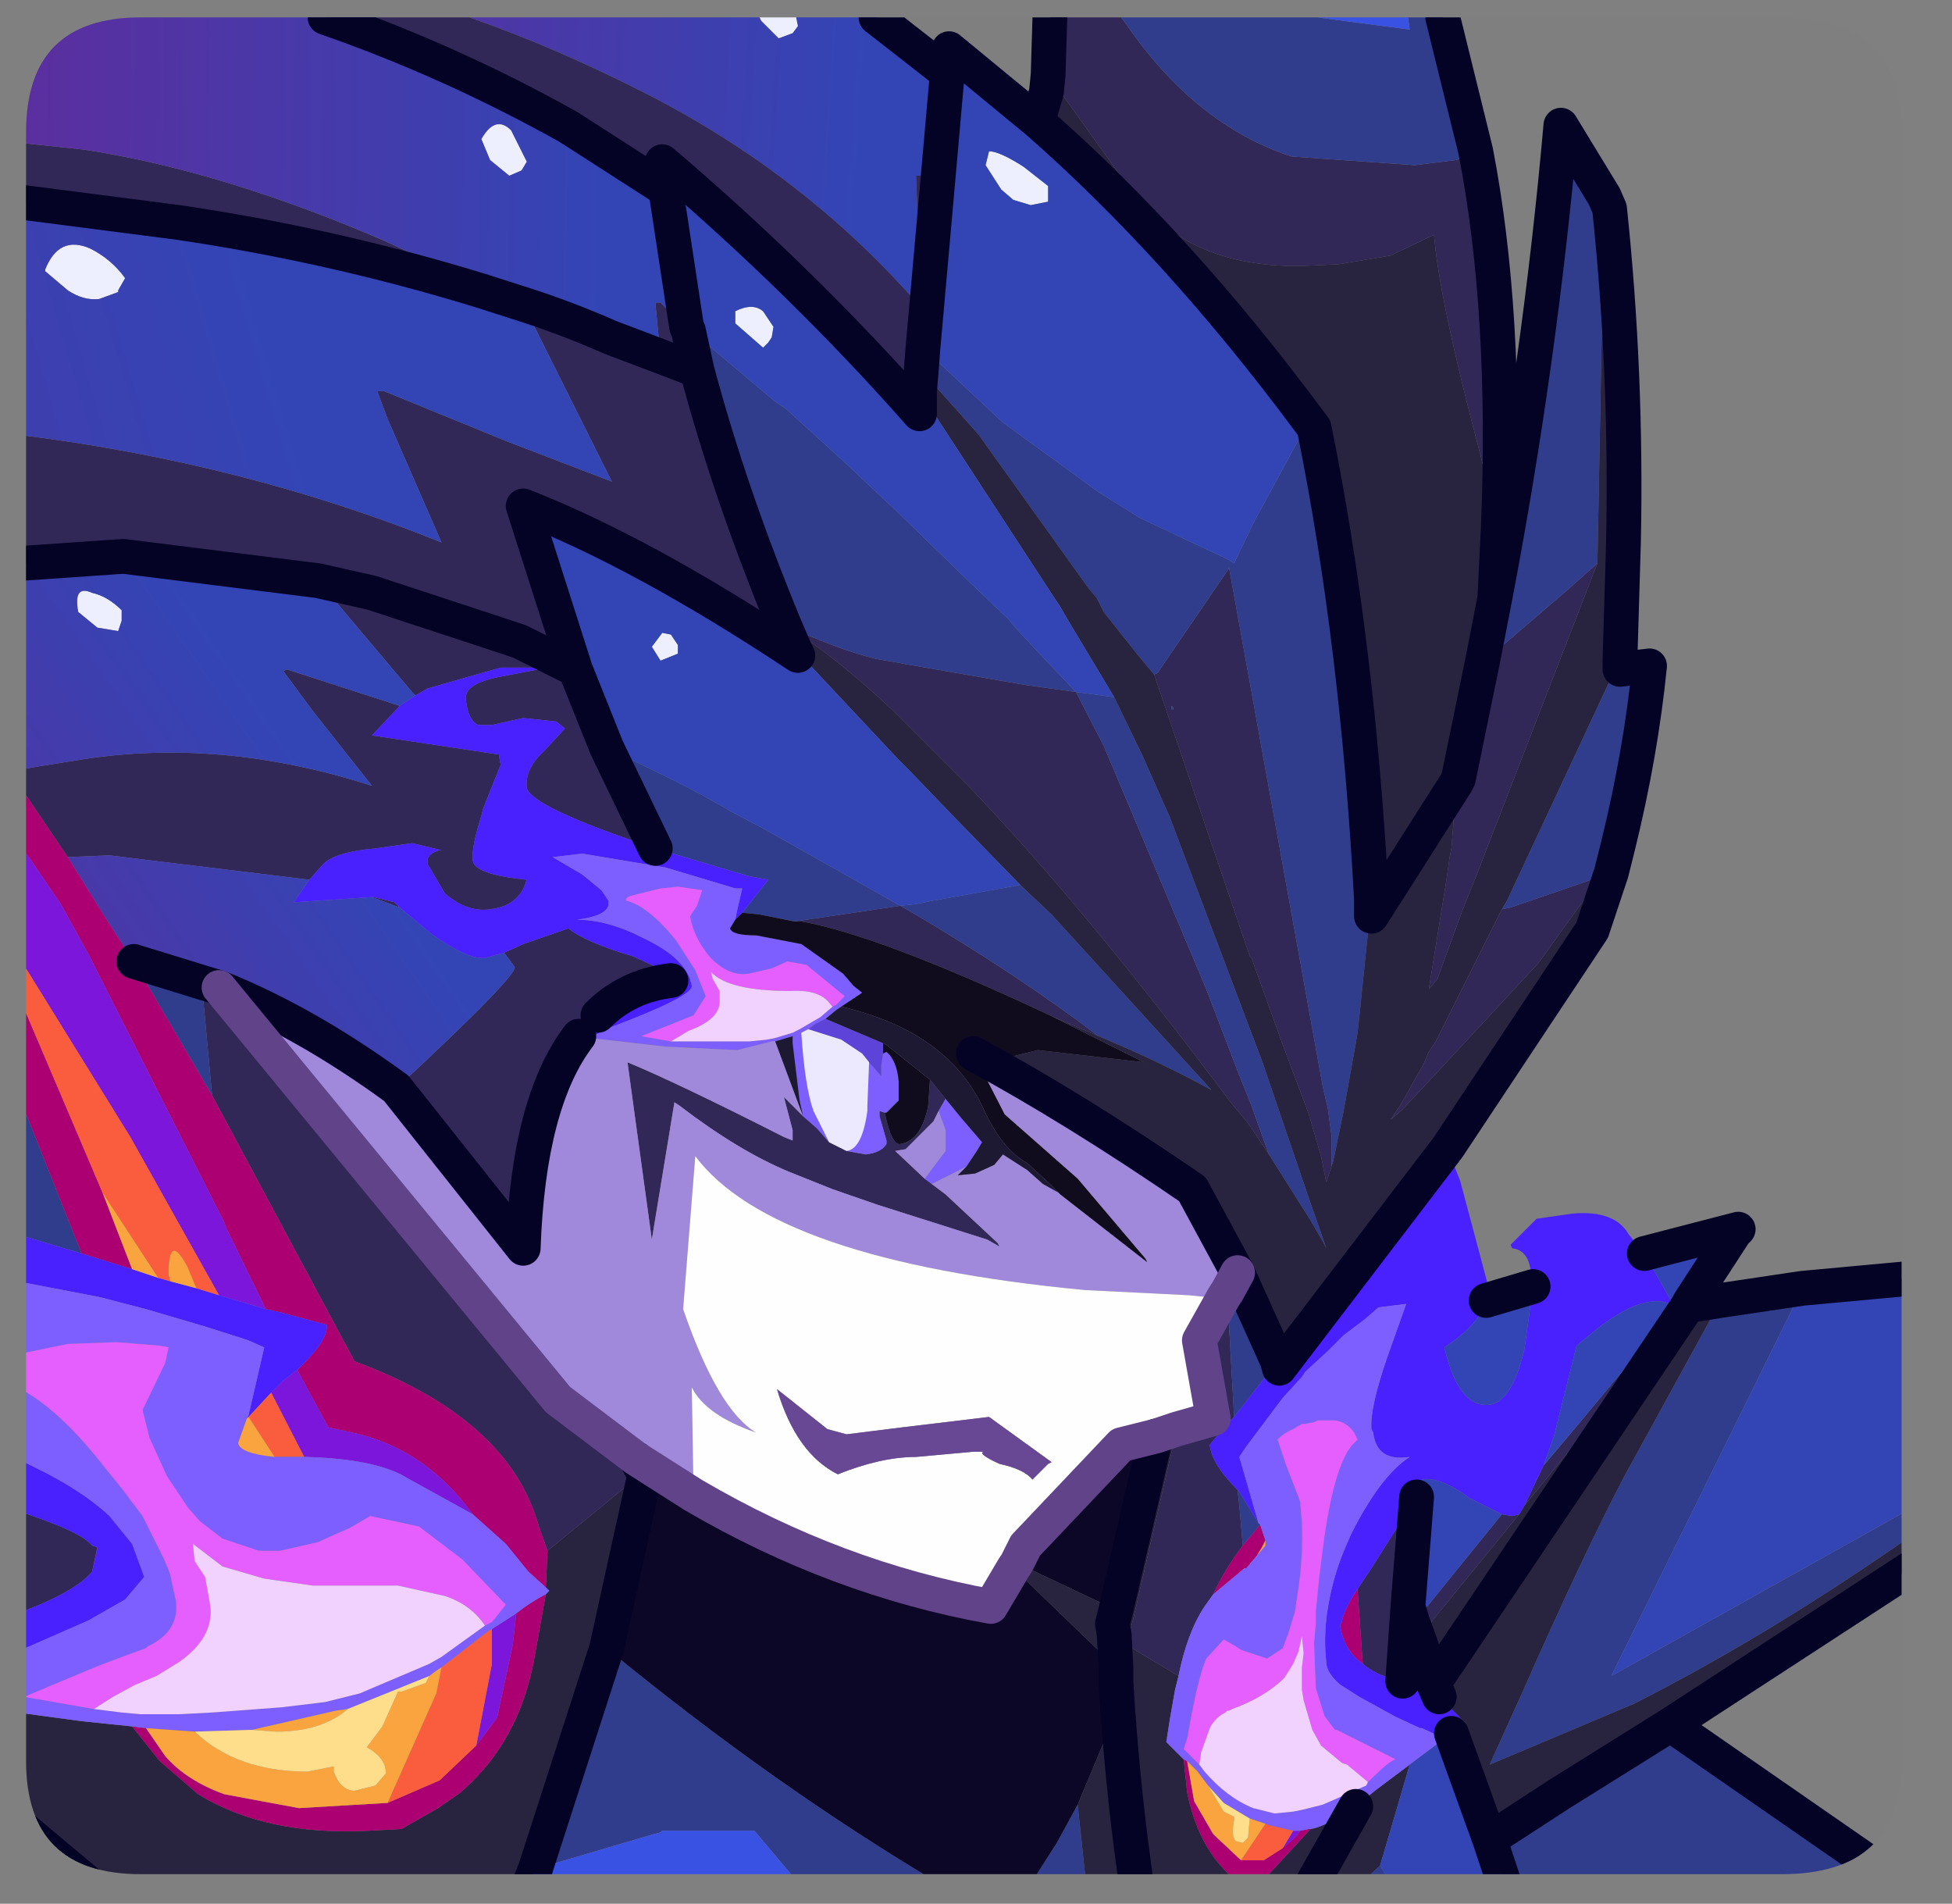 <?xml version="1.0" encoding="UTF-8" standalone="no"?>
<svg xmlns:ffdec="https://www.free-decompiler.com/flash" xmlns:xlink="http://www.w3.org/1999/xlink" ffdec:objectType="frame" height="54.75px" width="56.15px" xmlns="http://www.w3.org/2000/svg">
  <rect width="100%" height="100%" fill="#808080" stroke="none"/>
  <g transform="matrix(1.0, 0.0, 0.0, 1.0, 0.75, 0.5)">
    <clipPath id="clipPath0" transform="matrix(1.0, 0.0, 0.0, 1.0, 0.0, 0.0)">
      <path d="M50.5 0.0 Q53.95 0.0 53.95 3.3 L53.95 50.15 Q53.95 53.4 50.5 53.4 L3.3 53.4 Q0.0 53.4 0.0 50.15 L0.0 3.3 Q0.0 0.0 3.3 0.0 L50.5 0.0" fill="#000000" fill-rule="evenodd" stroke="none"/>
    </clipPath>
    <g clip-path="url(#clipPath0)">
      <use ffdec:characterId="2" height="54.75" transform="matrix(1.0, 0.0, 0.0, 1.0, -0.75, -0.5)" width="56.15" xlink:href="#shape1"/>
    </g>
    <use ffdec:characterId="3" height="53.4" transform="matrix(1.0, 0.0, 0.0, 1.0, 0.0, 0.0)" width="53.95" xlink:href="#shape2"/>
  </g>
  <defs>
    <g id="shape1" transform="matrix(1.0, 0.0, 0.0, 1.0, 0.75, 0.5)">
      <path d="M12.75 0.0 L21.1 0.0 21.15 0.1 21.65 0.6 22.05 0.45 22.2 0.25 22.15 0.0 24.45 0.0 26.5 1.6 26.2 5.0 25.8 4.55 25.6 4.55 25.75 8.35 Q22.45 4.55 17.85 2.2 15.2 0.85 12.75 0.0" fill="url(#gradient0)" fill-rule="evenodd" stroke="none"/>
      <path d="M-0.25 3.6 L1.65 3.8 Q5.6 4.4 10.25 6.4 11.7 7.05 13.05 7.85 8.8 6.55 4.4 5.9 L-0.25 5.3 -0.25 3.6 M14.3 8.25 Q15.55 8.65 16.8 9.2 L18.25 9.75 18.1 8.2 18.25 8.2 19.05 9.0 19.3 10.15 Q20.25 13.7 21.8 17.45 L22.1 18.15 22.2 18.35 Q17.75 15.4 14.3 14.05 L15.8 18.75 14.2 17.95 13.45 17.7 9.95 16.55 8.4 16.2 9.95 16.55 13.45 17.7 14.2 17.95 15.8 18.75 16.7 21.0 18.1 23.9 Q14.5 22.7 14.4 22.15 14.35 21.6 14.9 21.1 L15.5 20.45 15.25 20.25 14.3 20.15 13.4 20.35 13.0 20.35 Q12.7 20.2 12.65 19.6 12.6 19.15 13.7 18.95 L15.0 18.7 13.65 18.7 11.55 19.3 11.2 19.5 11.1 19.4 8.4 16.2 2.8 15.5 -0.1 15.7 -0.25 15.7 -0.25 12.0 Q6.25 12.8 11.95 15.1 L10.4 11.55 10.1 10.75 10.3 10.75 13.85 12.2 16.85 13.35 14.6 8.85 14.3 8.25 M18.4 4.95 L15.6 3.15 Q12.2 1.25 8.6 0.0 L12.75 0.0 Q15.2 0.85 17.85 2.2 22.45 4.55 25.75 8.35 L25.6 4.55 25.8 4.55 26.2 5.0 25.8 9.5 25.75 10.15 25.7 10.75 25.7 11.4 Q22.35 7.6 18.3 4.15 L18.4 4.95 M29.4 1.65 L29.45 0.0 31.5 0.0 31.65 0.2 Q33.65 3.1 36.4 4.0 L39.95 4.25 41.15 4.1 41.7 3.85 Q42.6 8.5 42.35 14.65 L41.8 12.45 Q40.65 8.1 40.5 6.25 L39.25 6.85 37.75 7.1 36.7 7.15 Q33.7 7.2 32.05 5.35 L29.4 1.65 M49.15 34.95 L47.85 36.95 47.8 37.05 43.1 42.8 43.65 41.65 44.45 40.7 47.45 37.1 49.15 34.95 M-0.25 45.9 L-0.25 42.95 Q1.6 43.55 1.9 43.95 L2.05 44.0 1.9 44.7 Q1.4 45.3 -0.25 45.9 M-0.25 22.0 L-0.25 21.65 0.3 21.55 1.55 21.35 Q5.6 20.7 9.95 22.1 L8.25 19.95 7.4 18.8 7.5 18.75 10.75 19.8 9.95 20.65 13.6 21.2 13.65 21.5 13.15 22.75 13.1 22.95 Q12.8 23.9 12.85 24.25 12.9 24.65 14.4 24.8 14.2 25.55 13.35 25.65 12.7 25.75 12.05 25.2 L11.55 24.35 Q11.5 24.05 11.9 23.95 L11.95 23.95 11.1 23.75 10.05 23.9 Q8.9 24.0 8.55 24.35 L8.15 24.8 2.4 24.1 1.2 24.15 -0.25 22.0 M18.25 9.75 L19.3 10.15 18.25 9.75 M41.9 18.5 L42.2 18.3 44.3 16.5 45.2 15.7 41.75 24.6 41.35 25.6 41.2 26.0 40.6 27.65 40.35 27.95 40.85 24.85 40.95 24.15 41.0 23.9 41.15 22.0 41.2 21.9 41.9 18.5 M45.3 24.7 L43.5 27.2 40.35 30.6 40.3 30.65 39.6 31.4 39.25 31.7 39.55 31.25 40.2 30.1 40.35 29.75 40.55 29.45 42.45 25.65 42.7 25.6 44.45 25.0 45.3 24.7 M42.45 43.05 L42.75 43.1 42.95 43.05 40.05 46.6 39.9 46.2 42.45 43.05 M32.45 18.9 L32.55 18.85 34.6 15.85 34.6 15.8 37.3 30.75 37.45 31.4 37.55 32.15 37.55 33.05 37.4 33.5 37.25 32.75 36.9 31.55 36.15 29.55 35.25 27.05 35.2 27.0 32.45 18.9 M21.8 17.45 Q23.25 18.15 24.45 18.45 L25.05 18.55 25.3 18.6 28.75 19.2 30.2 19.4 31.0 20.95 33.95 27.95 34.85 30.3 35.25 31.3 35.75 32.7 35.15 31.8 34.65 31.2 34.5 31.0 Q30.45 25.6 27.15 22.15 L24.9 19.9 Q23.25 18.35 21.8 17.45 M33.0 19.85 L32.95 19.8 32.95 19.9 33.0 19.9 33.0 19.85 M22.35 31.6 L22.75 31.95 23.1 32.35 23.6 32.6 24.15 32.7 Q24.6 32.65 24.75 32.4 L24.75 32.3 24.55 31.6 24.55 31.45 24.7 31.5 Q24.9 32.45 25.15 32.4 25.75 32.3 25.95 31.3 L26.0 30.55 26.45 31.1 26.25 31.45 26.1 31.75 25.3 32.55 25.0 32.6 25.85 33.4 26.05 33.55 26.45 33.85 27.95 35.25 28.0 35.35 27.65 35.15 24.5 34.15 23.2 33.7 21.95 33.2 Q20.5 32.6 18.8 31.3 L18.65 31.2 18.0 35.15 17.3 30.05 Q18.75 30.65 21.8 32.2 L22.05 32.3 22.05 32.0 21.8 31.05 22.35 31.6 M13.75 26.9 L14.3 26.65 15.6 26.2 Q16.1 26.6 17.45 27.0 L18.55 27.5 18.55 27.55 18.55 27.7 Q17.3 27.85 16.45 28.7 L15.55 29.2 15.9 29.3 Q14.45 31.2 14.3 35.4 L10.65 30.8 Q14.2 27.5 14.05 27.3 L13.75 26.9 M10.75 25.6 L9.95 25.3 10.0 25.3 10.6 25.45 10.75 25.6 M5.35 31.0 L5.05 27.75 5.55 27.9 15.3 39.75 17.55 41.45 17.7 41.75 17.75 41.85 15.0 44.1 14.75 43.4 Q13.9 40.3 9.45 38.65 L5.35 31.0 M33.1 40.6 L34.15 40.3 33.75 38.05 34.45 36.8 34.55 36.65 34.75 40.25 34.55 40.45 34.05 41.05 Q34.1 41.6 34.85 42.35 L34.9 42.8 35.0 43.95 Q34.5 44.6 34.15 45.35 L33.9 45.7 Q33.4 46.45 33.15 47.7 L31.65 46.8 31.85 46.05 33.1 40.6 M30.85 29.3 L29.45 28.7 Q24.55 26.4 22.3 26.0 L22.1 26.0 25.15 25.55 25.5 25.75 Q28.55 27.55 30.85 29.3 M38.3 45.2 L38.7 44.6 40.0 42.55 39.75 45.7 39.6 47.85 39.35 47.8 Q38.8 47.65 38.45 47.35 L38.3 45.2" fill="#312858" fill-rule="evenodd" stroke="none"/>
      <path d="M-0.25 3.6 L-0.25 0.0 8.6 0.0 Q12.2 1.25 15.6 3.15 L18.4 4.95 19.0 8.9 19.05 9.0 18.25 8.2 18.1 8.2 18.25 9.75 16.8 9.2 Q15.55 8.65 14.3 8.25 L13.05 7.85 Q11.7 7.05 10.25 6.4 5.6 4.4 1.65 3.8 L-0.25 3.6 M14.4 4.15 L13.95 3.25 Q13.5 2.8 13.1 3.5 L13.35 4.1 13.9 4.55 14.25 4.4 14.4 4.15" fill="url(#gradient1)" fill-rule="evenodd" stroke="none"/>
      <path d="M19.05 9.0 L19.0 8.9 21.55 11.05 21.85 11.25 22.4 11.75 23.5 12.75 25.2 14.35 27.15 16.25 28.25 17.3 28.55 17.65 29.25 18.4 30.2 19.4 31.3 19.55 32.1 21.2 32.9 23.0 35.15 28.95 35.55 30.0 37.0 34.25 37.3 35.1 37.4 35.4 37.3 35.2 36.95 34.6 35.75 32.7 35.25 31.3 34.85 30.3 33.95 27.95 31.0 20.95 30.2 19.4 28.75 19.2 25.3 18.6 25.05 18.55 24.45 18.45 Q23.25 18.15 21.8 17.45 20.25 13.7 19.3 10.15 L19.05 9.0 M31.5 0.0 L37.15 0.0 39.8 0.35 39.75 0.0 40.75 0.0 41.7 3.85 41.15 4.1 39.95 4.25 36.4 4.0 Q33.65 3.1 31.65 0.2 L31.5 0.0 M42.25 16.7 Q43.55 9.9 44.15 3.1 L45.4 5.15 45.2 15.7 44.3 16.5 42.2 18.3 41.9 18.5 42.25 16.7 M45.85 18.45 L45.85 18.75 46.7 18.65 Q46.45 21.15 45.8 23.8 L45.3 24.7 44.45 25.0 42.7 25.6 42.45 25.65 42.6 25.4 45.85 18.45 M48.75 36.9 L51.1 36.55 45.6 47.7 54.9 42.5 54.9 43.2 53.75 44.0 Q49.9 46.65 46.25 48.5 L42.1 50.25 43.05 48.15 Q44.75 44.3 45.95 42.0 L48.75 36.9 M47.3 49.1 L53.0 53.05 53.85 53.75 42.55 53.75 42.2 52.7 43.2 51.85 44.1 51.1 47.3 49.1 M39.3 53.75 L38.3 53.75 38.95 53.15 39.3 53.75 M30.5 53.75 L28.85 53.75 29.65 52.5 30.25 51.4 30.5 53.75 M26.4 53.75 L22.3 53.75 20.95 52.15 18.3 52.15 18.25 52.2 18.05 52.25 14.65 53.25 16.7 46.9 Q21.5 50.85 26.4 53.75 M-0.25 35.0 L-0.25 30.9 1.6 35.55 -0.25 35.0 M36.9 11.6 L37.05 11.8 Q38.3 17.95 38.7 25.35 L38.35 28.75 38.3 29.2 38.25 29.5 37.9 31.45 37.6 32.9 37.55 33.05 37.55 32.15 37.45 31.4 37.3 30.75 34.6 15.8 34.6 15.85 32.55 18.85 32.45 18.9 31.95 18.3 31.0 17.1 30.8 16.7 30.55 16.4 27.4 12.0 25.75 10.15 25.8 9.5 28.1 11.65 30.85 13.65 32.05 14.4 34.6 15.6 34.75 15.7 35.3 14.55 36.9 11.6 M16.7 21.0 L18.65 21.95 Q19.45 22.35 20.3 22.85 L21.25 23.35 25.15 25.55 25.6 25.5 26.1 25.4 28.6 24.95 29.5 25.8 34.1 30.85 Q32.65 30.05 30.85 29.3 28.55 27.55 25.5 25.75 L25.15 25.55 22.1 26.0 21.1 25.8 20.6 25.75 20.8 25.5 21.35 24.8 20.8 24.7 18.1 23.9 16.7 21.0 M33.0 19.85 L33.0 19.9 32.95 19.9 32.95 19.8 33.0 19.85 M3.1 27.15 L5.05 27.75 5.35 31.0 3.1 27.15 M34.55 36.65 L34.85 36.1 36.0 38.65 34.75 40.25 34.55 36.65 M34.85 42.35 L34.9 42.4 35.45 43.3 35.5 43.35 35.0 43.95 34.9 42.8 34.85 42.35" fill="#303d8e" fill-rule="evenodd" stroke="none"/>
      <path d="M37.15 0.0 L39.75 0.0 39.8 0.35 37.15 0.0 M22.3 53.75 L14.45 53.75 14.65 53.25 18.05 52.25 18.25 52.2 18.3 52.15 20.95 52.15 22.3 53.75" fill="#3a52e5" fill-rule="evenodd" stroke="none"/>
      <path d="M21.1 0.0 L22.15 0.0 22.2 0.25 22.05 0.45 21.65 0.6 21.15 0.1 21.1 0.0 M27.6 4.25 L27.7 3.85 Q28.0 3.85 28.7 4.3 L29.4 4.85 29.4 5.3 28.9 5.4 28.4 5.25 28.05 4.95 27.6 4.25 M20.4 8.8 L20.4 8.45 Q20.9 8.2 21.2 8.45 L21.5 8.9 21.45 9.2 21.35 9.35 21.2 9.5 20.4 8.8 M14.4 4.15 L14.25 4.4 13.9 4.55 13.35 4.1 13.1 3.5 Q13.5 2.8 13.95 3.25 L14.4 4.15 M2.65 7.9 L2.1 8.1 Q1.65 8.15 1.2 7.85 L0.55 7.3 0.55 7.25 Q0.95 6.25 1.85 6.65 2.45 6.95 2.85 7.5 L2.65 7.85 2.65 7.9 M2.05 17.55 L1.5 17.1 Q1.35 16.3 1.9 16.55 2.35 16.65 2.75 17.05 L2.75 17.35 2.65 17.65 2.05 17.55 M18.3 17.7 L18.55 17.75 18.75 18.05 18.75 18.3 18.25 18.5 18.0 18.1 18.3 17.7" fill="#eef0ff" fill-rule="evenodd" stroke="none"/>
      <path d="M13.05 7.85 L14.3 8.25 14.6 8.85 16.85 13.35 13.85 12.2 10.3 10.75 10.1 10.75 10.4 11.55 11.95 15.1 Q6.25 12.8 -0.25 12.0 L-0.25 5.3 4.4 5.9 Q8.8 6.55 13.05 7.85 M-0.25 15.75 L-0.25 15.7 -0.1 15.7 -0.25 15.75 M2.65 7.9 L2.65 7.85 2.85 7.5 Q2.45 6.95 1.85 6.65 0.95 6.25 0.55 7.25 L0.55 7.3 1.2 7.85 Q1.65 8.15 2.1 8.1 L2.65 7.9" fill="url(#gradient2)" fill-rule="evenodd" stroke="none"/>
      <path d="M29.1 3.0 L29.35 2.15 29.4 1.65 32.05 5.35 Q33.7 7.2 36.7 7.15 L37.75 7.1 39.25 6.85 40.5 6.25 Q40.65 8.1 41.8 12.45 L42.35 14.65 42.25 16.7 41.9 18.5 41.2 21.9 41.15 22.0 41.0 23.9 40.95 24.15 40.85 24.85 40.35 27.95 40.6 27.65 41.2 26.0 41.35 25.6 41.75 24.6 45.2 15.7 45.4 5.15 45.55 5.5 Q46.05 10.25 45.95 15.1 L45.85 18.45 42.6 25.4 42.45 25.65 40.55 29.45 40.35 29.75 40.2 30.1 39.55 31.25 39.25 31.7 39.6 31.4 40.3 30.65 40.35 30.6 43.5 27.2 45.3 24.7 45.8 23.8 45.6 24.6 45.05 26.25 40.9 32.5 36.05 38.85 36.0 38.65 34.85 36.1 33.55 33.7 Q30.2 31.4 27.25 29.8 L27.2 29.75 28.3 29.9 29.1 29.7 32.15 30.05 29.45 28.7 30.85 29.3 Q32.65 30.05 34.1 30.85 L29.5 25.8 28.6 24.95 26.7 23.0 25.45 21.7 25.1 21.35 22.1 18.15 21.8 17.45 Q23.25 18.35 24.9 19.9 L27.15 22.15 Q30.45 25.6 34.5 31.0 L34.65 31.2 35.15 31.8 35.75 32.7 36.95 34.6 37.3 35.2 37.4 35.4 37.3 35.1 37.0 34.25 35.55 30.0 35.15 28.95 32.9 23.0 32.1 21.2 31.3 19.55 29.95 17.3 29.75 16.95 29.55 16.65 25.7 10.75 25.75 10.15 27.4 12.0 30.55 16.4 30.8 16.7 31.0 17.1 31.95 18.3 32.45 18.9 35.2 27.0 35.25 27.05 36.15 29.55 36.9 31.55 37.25 32.75 37.4 33.5 37.55 33.05 37.6 32.9 37.9 31.45 38.25 29.5 38.3 29.2 38.35 28.75 38.7 25.35 Q38.3 17.95 37.05 11.8 L36.9 11.6 Q33.15 6.55 29.1 3.0 M47.85 36.95 L47.8 37.05 48.75 36.9 45.95 42.0 Q44.75 44.3 43.05 48.15 L42.1 50.25 46.25 48.5 Q49.9 46.65 53.75 44.0 L54.9 43.2 54.9 44.15 47.3 49.1 44.1 51.1 42.1 52.4 44.1 51.1 43.2 51.85 42.2 52.7 42.1 52.4 41.0 49.35 41.4 49.05 40.65 48.3 40.5 47.95 40.5 47.9 47.8 37.05 40.5 47.9 40.5 47.95 40.45 48.2 39.6 47.85 39.75 45.7 39.9 46.2 40.05 46.6 42.95 43.05 43.1 42.8 47.8 37.05 47.85 36.95 M38.3 53.75 L36.95 53.75 31.95 53.75 30.5 53.75 30.25 51.4 31.4 48.65 31.35 47.85 31.35 47.45 28.4 44.6 28.5 44.45 31.35 45.8 31.25 46.2 31.3 46.5 31.35 47.45 31.3 46.5 31.25 46.2 31.35 45.8 32.5 40.8 33.1 40.6 31.85 46.05 31.65 46.8 33.15 47.7 33.05 48.1 32.9 48.95 32.8 49.6 33.3 50.1 33.4 51.05 Q33.7 52.55 34.6 53.4 L34.9 53.65 35.35 53.55 35.65 53.45 35.75 53.4 36.95 52.1 Q37.35 52.05 38.25 51.45 L38.8 51.0 39.8 50.25 38.95 53.15 38.3 53.75 M14.45 53.75 L1.9 53.75 -0.25 53.75 -0.25 51.95 -0.25 48.75 1.6 49.0 3.05 49.15 3.85 50.15 4.95 51.1 Q6.9 52.3 9.85 52.15 L10.8 52.1 11.85 51.5 12.5 51.05 12.55 51.0 Q14.15 49.6 14.6 47.3 L14.95 45.35 15.05 45.25 14.95 45.15 15.0 44.1 17.75 41.85 17.8 41.9 16.7 46.9 14.65 53.25 14.45 53.75 M41.15 22.0 L38.7 25.85 38.7 25.35 38.7 25.85 41.15 22.0 M40.5 47.9 L40.05 46.6 40.5 47.9 M36.95 53.75 L38.25 51.45 36.95 53.75 M31.4 48.65 Q31.6 51.4 31.95 53.75 31.6 51.4 31.4 48.65 M-0.25 51.95 L1.9 53.75 -0.25 51.95" fill="#28233f" fill-rule="evenodd" stroke="none"/>
      <path d="M-0.25 21.65 L-0.25 15.75 -0.1 15.7 2.8 15.5 8.4 16.2 11.1 19.4 11.2 19.5 10.75 19.8 7.5 18.75 7.4 18.8 8.25 19.95 9.95 22.1 Q5.6 20.7 1.55 21.35 L0.3 21.55 -0.25 21.65 M2.05 17.55 L2.65 17.65 2.75 17.35 2.75 17.05 Q2.35 16.65 1.9 16.55 1.35 16.3 1.5 17.1 L2.05 17.55 M1.2 24.15 L2.4 24.1 8.15 24.8 7.7 25.45 9.95 25.3 10.75 25.6 11.65 26.35 Q12.7 27.1 13.2 27.05 L13.75 26.9 14.05 27.3 Q14.2 27.5 10.65 30.8 8.05 28.9 5.55 27.9 L5.05 27.75 3.1 27.15 2.35 26.0 1.2 24.15" fill="url(#gradient3)" fill-rule="evenodd" stroke="none"/>
      <path d="M-0.25 30.9 L-0.25 28.05 2.2 33.8 3.05 36.0 1.6 35.55 -0.25 30.9 M-0.25 23.7 L-0.25 22.0 1.2 24.15 2.35 26.0 3.1 27.15 5.35 31.0 9.45 38.65 Q13.9 40.3 14.75 43.4 L15.0 44.1 14.95 45.15 14.45 44.7 13.8 43.9 12.85 43.05 Q11.55 41.25 9.6 40.75 L8.7 40.55 7.8 38.9 Q8.7 38.05 8.65 37.6 L7.35 37.25 6.9 37.15 5.75 34.8 5.7 34.65 1.8 26.95 1.0 25.5 0.15 24.25 -0.25 23.7 M2.05 44.0 L2.05 44.05 1.9 44.7 2.05 44.0 M3.05 49.15 L3.45 49.2 4.0 50.0 Q4.6 50.7 5.7 51.1 L7.85 51.5 10.4 51.35 11.9 50.7 12.95 49.7 13.55 48.9 14.0 46.8 14.1 45.9 Q14.55 45.55 14.95 45.35 L14.6 47.3 Q14.15 49.6 12.55 51.0 L12.5 51.05 11.85 51.5 10.8 52.1 9.85 52.15 Q6.9 52.3 4.95 51.1 L3.85 50.15 3.05 49.15 M35.5 43.35 L35.65 43.8 35.55 44.0 35.4 44.25 35.1 44.6 35.05 44.6 34.15 45.35 Q34.5 44.6 35.0 43.95 L35.5 43.35 M33.3 50.1 L33.4 50.15 33.6 51.3 34.15 52.25 34.95 53.0 35.6 53.0 36.15 52.65 36.55 52.3 36.65 52.15 36.9 52.1 36.95 52.1 35.75 53.4 35.65 53.45 35.35 53.55 34.9 53.65 34.6 53.4 Q33.7 52.55 33.4 51.05 L33.3 50.1 M38.45 47.35 Q37.9 46.95 37.8 46.25 L37.85 46.15 Q37.9 45.8 38.3 45.2 L38.45 47.35" fill="#ad0072" fill-rule="evenodd" stroke="none"/>
      <path d="M-0.25 26.95 L-0.25 23.7 0.15 24.25 1.0 25.5 1.8 26.95 5.7 34.65 5.75 34.8 6.9 37.15 5.55 36.75 3.0 32.2 -0.25 26.95 M7.8 38.9 L8.7 40.55 9.6 40.75 Q11.55 41.25 12.85 43.05 L10.95 42.0 Q10.05 41.45 8.0 41.4 L7.05 39.55 7.4 39.2 7.8 38.9 M14.1 45.9 L14.0 46.8 13.55 48.9 12.95 49.7 13.4 47.35 13.4 46.35 14.1 45.9 M36.45 52.15 L36.65 52.15 36.55 52.3 36.15 52.65 36.45 52.15" fill="#7b16db" fill-rule="evenodd" stroke="none"/>
      <path d="M40.9 32.5 L41.05 32.95 41.25 33.45 42.05 36.45 42.0 36.9 Q41.8 37.6 40.8 38.25 41.2 40.0 42.1 39.9 42.75 39.8 43.1 38.3 L43.35 36.5 43.3 36.2 Q43.25 35.45 42.75 35.4 L42.7 35.3 43.45 34.55 44.5 34.4 Q45.7 34.3 46.1 35.0 L46.55 35.55 47.4 37.05 Q46.6 36.6 45.15 37.75 L44.6 38.2 43.95 40.8 43.65 41.65 43.1 42.8 42.95 43.05 42.75 43.1 42.45 43.05 41.55 42.6 Q40.65 41.95 40.15 42.05 L40.0 42.55 38.7 44.6 38.3 45.2 Q37.9 45.8 37.85 46.15 L37.8 46.25 Q37.9 46.95 38.45 47.35 38.8 47.65 39.35 47.8 L39.6 47.85 40.45 48.2 40.65 48.3 41.4 49.05 41.0 49.35 40.8 49.5 40.15 49.2 40.1 49.2 39.45 48.9 39.35 48.85 38.35 48.3 37.8 47.95 Q37.4 47.6 37.4 47.3 37.3 46.4 37.5 45.45 37.65 44.7 37.95 44.0 L38.1 43.65 Q38.95 41.95 39.8 41.4 38.85 41.55 38.75 40.7 L38.7 40.6 Q38.65 40.0 39.15 38.55 L39.7 37.0 38.9 37.1 38.5 37.45 37.9 37.9 37.45 38.35 36.8 38.95 36.7 39.1 36.15 39.7 35.1 41.1 34.9 41.4 35.45 43.3 34.9 42.4 34.85 42.35 Q34.1 41.6 34.05 41.05 L34.55 40.45 34.75 40.25 36.0 38.65 36.05 38.85 40.9 32.5 M-0.25 47.0 L-0.25 45.9 Q1.4 45.3 1.9 44.7 L2.05 44.05 2.05 44.0 1.9 43.95 Q1.6 43.55 -0.25 42.95 L-0.25 41.45 0.25 41.7 Q1.6 42.35 2.4 43.1 L3.05 43.9 3.4 44.85 2.85 45.5 1.8 46.1 -0.25 47.0 M-0.25 36.35 L-0.25 35.0 1.6 35.55 3.05 36.0 3.8 36.25 4.15 36.35 4.9 36.55 5.55 36.75 6.9 37.15 7.35 37.25 8.65 37.6 Q8.7 38.05 7.8 38.9 L7.4 39.2 7.05 39.55 6.4 40.25 6.35 40.3 6.4 40.2 6.7 38.9 6.85 38.25 6.4 38.05 6.25 38.0 5.15 37.65 3.45 37.15 2.1 36.8 -0.25 36.35 M8.15 24.8 L8.55 24.35 Q8.9 24.0 10.05 23.9 L11.1 23.75 11.95 23.95 11.9 23.95 Q11.5 24.05 11.55 24.35 L12.05 25.2 Q12.7 25.75 13.35 25.65 14.2 25.55 14.4 24.8 12.9 24.65 12.85 24.25 12.8 23.9 13.1 22.95 L13.15 22.75 13.65 21.5 13.6 21.2 9.95 20.65 10.75 19.8 11.2 19.5 11.55 19.3 13.65 18.7 15.0 18.7 13.7 18.95 Q12.6 19.15 12.65 19.6 12.7 20.2 13.0 20.35 L13.4 20.35 14.3 20.15 15.25 20.25 15.5 20.45 14.9 21.1 Q14.35 21.6 14.4 22.15 14.5 22.7 18.1 23.9 L20.8 24.7 21.35 24.8 20.8 25.5 20.6 25.75 20.4 25.95 20.45 25.7 20.6 25.05 20.4 25.05 18.4 24.45 16.0 24.05 15.15 24.15 16.0 24.65 16.55 25.1 16.75 25.4 16.75 25.45 16.75 25.55 Q16.65 25.85 15.85 25.95 16.75 25.95 17.8 26.5 18.85 27.0 19.1 27.65 L19.15 27.85 Q19.2 28.15 16.8 29.05 L16.2 29.35 15.9 29.3 15.55 29.2 16.45 28.7 17.3 28.4 Q18.45 28.1 18.55 27.7 L18.55 27.55 18.55 27.5 17.45 27.0 Q16.1 26.6 15.6 26.2 L14.3 26.65 13.75 26.9 13.2 27.05 Q12.7 27.1 11.65 26.35 L10.75 25.6 10.6 25.45 10.0 25.3 9.95 25.3 7.7 25.45 8.15 24.8" fill="#4920ff" fill-rule="evenodd" stroke="none"/>
      <path d="M-0.25 28.05 L-0.25 26.95 3.0 32.2 5.55 36.75 4.9 36.55 4.65 35.95 Q4.1 34.9 4.1 36.15 L4.15 36.35 3.8 36.25 2.2 33.8 -0.25 28.05 M7.05 39.55 L8.0 41.4 7.85 41.4 7.15 41.4 6.4 40.25 7.05 39.55 M12.95 49.7 L11.9 50.7 10.4 51.35 11.2 49.55 11.8 48.2 11.95 47.45 13.3 46.4 13.4 46.35 13.4 47.35 12.95 49.7 M35.65 51.95 L35.8 52.0 36.45 52.15 36.15 52.65 35.6 53.0 34.95 53.0 35.65 51.95" fill="#fa5d3e" fill-rule="evenodd" stroke="none"/>
      <path d="M-0.25 48.75 L-0.25 47.0 1.8 46.1 2.85 45.5 3.4 44.85 3.05 43.9 2.4 43.1 Q1.6 42.35 0.25 41.7 L-0.25 41.45 -0.25 39.4 Q0.95 40.0 2.3 41.75 L2.75 42.3 3.35 43.1 3.95 44.3 4.1 44.65 4.15 44.8 4.3 45.5 Q4.45 46.4 3.5 46.85 L3.45 46.9 2.9 47.1 2.1 47.4 0.9 47.9 -0.05 48.3 1.95 48.65 2.75 48.75 3.3 48.8 4.4 48.8 5.35 48.75 7.35 48.6 8.6 48.45 9.6 48.2 11.6 47.35 11.95 47.15 13.2 46.25 13.4 46.15 13.8 45.65 12.55 44.35 11.3 43.4 9.9 43.1 9.3 43.45 8.95 43.6 8.4 43.85 7.3 44.1 6.7 44.1 5.65 43.75 5.0 43.25 4.65 42.85 4.55 42.7 4.05 41.95 3.55 40.85 3.4 40.25 3.35 40.05 4.0 38.7 4.1 38.25 3.85 38.2 2.6 38.1 1.2 38.15 -0.25 38.45 -0.25 36.35 2.1 36.8 3.45 37.15 5.15 37.65 6.25 38.0 6.4 38.05 6.85 38.25 6.7 38.9 6.4 40.2 6.35 40.3 6.1 41.0 Q6.15 41.3 7.15 41.4 L7.85 41.4 8.0 41.4 Q10.05 41.45 10.95 42.0 L12.85 43.05 13.8 43.9 14.45 44.7 14.95 45.15 15.05 45.25 14.95 45.35 Q14.55 45.55 14.1 45.9 L13.4 46.35 13.3 46.4 11.95 47.45 11.8 47.55 11.6 47.7 9.25 48.65 8.9 48.7 6.5 49.25 6.45 49.25 4.85 49.3 3.45 49.2 3.05 49.15 1.6 49.0 -0.25 48.75 M16.2 29.35 L16.8 29.05 Q19.2 28.15 19.15 27.85 L19.1 27.65 Q18.85 27.0 17.8 26.5 16.75 25.95 15.85 25.95 16.65 25.85 16.75 25.55 L16.75 25.45 16.75 25.4 16.55 25.1 16.0 24.65 15.15 24.15 16.0 24.05 18.4 24.45 20.4 25.05 20.6 25.05 20.45 25.7 20.4 25.95 20.25 26.2 Q20.3 26.4 21.0 26.4 L22.3 26.65 23.5 27.5 23.8 27.85 24.05 28.05 23.45 28.45 23.3 28.55 23.0 28.8 22.7 28.95 22.5 29.1 22.3 29.2 Q22.4 30.75 22.65 31.45 L23.1 32.35 22.75 31.95 22.35 31.6 22.25 31.15 22.05 29.5 22.05 29.3 21.55 29.45 21.45 29.45 20.45 29.7 18.4 29.6 16.2 29.35 M23.2 28.45 L23.3 28.4 23.55 28.15 22.45 27.25 21.9 27.15 21.45 27.35 20.8 27.5 Q20.2 27.6 19.65 27.0 19.2 26.45 19.1 25.85 L19.3 25.55 19.45 25.1 18.75 25.0 18.25 25.05 17.45 25.25 Q17.25 25.3 17.25 25.4 17.9 25.55 18.7 26.55 L19.25 27.4 19.35 27.65 19.55 28.15 19.2 28.7 17.7 29.3 18.55 29.45 20.8 29.45 21.3 29.4 21.55 29.35 22.05 29.2 22.25 29.1 22.85 28.75 23.2 28.45 M27.05 33.05 L26.35 33.4 26.05 33.55 25.85 33.4 26.45 32.6 26.45 32.0 26.25 31.45 26.45 31.1 26.9 31.65 27.5 32.35 27.35 32.6 27.05 33.05 M24.7 31.5 L24.55 31.45 24.55 31.6 24.75 32.3 24.75 32.4 Q24.6 32.65 24.15 32.7 L23.6 32.6 Q24.05 32.55 24.2 31.45 L24.2 31.3 24.25 30.05 24.6 30.45 24.6 30.15 24.65 29.8 24.75 29.75 Q25.05 30.0 25.1 30.6 L25.1 31.15 24.75 31.5 24.7 31.5 M35.45 43.3 L34.9 41.4 35.1 41.1 36.15 39.7 36.7 39.1 36.8 38.95 37.45 38.35 37.9 37.9 38.5 37.45 38.9 37.1 39.7 37.0 39.15 38.55 Q38.65 40.0 38.7 40.6 L38.75 40.7 Q38.85 41.55 39.8 41.4 38.95 41.95 38.1 43.65 L37.95 44.0 Q37.65 44.7 37.5 45.45 37.3 46.4 37.4 47.3 37.4 47.6 37.8 47.95 L38.35 48.3 39.35 48.85 39.45 48.9 40.1 49.2 40.15 49.2 40.8 49.5 39.8 50.25 38.8 51.0 38.25 51.45 Q37.35 52.05 36.95 52.1 L36.9 52.1 36.65 52.15 36.45 52.15 35.8 52.0 35.65 51.95 35.2 51.8 34.45 51.35 34.0 50.85 33.7 50.45 33.4 50.15 33.3 50.1 32.8 49.6 32.9 48.95 33.05 48.1 33.15 47.7 Q33.4 46.45 33.9 45.7 L34.15 45.35 35.05 44.6 35.1 44.6 35.65 43.95 35.65 43.8 35.5 43.35 35.45 43.3 M38.6 50.75 Q39.25 50.1 39.4 50.1 L39.0 49.9 38.1 49.45 37.7 49.25 37.65 49.25 37.35 48.85 37.1 48.05 37.05 46.8 37.05 46.75 37.1 46.2 37.1 45.85 37.2 44.85 37.3 44.05 Q37.6 41.7 38.15 41.05 L38.3 40.9 38.2 40.7 Q38.0 40.4 37.65 40.35 L37.25 40.35 37.15 40.35 37.05 40.4 36.8 40.45 36.7 40.45 36.45 40.6 Q36.2 40.7 36.0 40.9 L36.25 41.65 36.6 42.55 36.65 42.7 Q36.8 44.05 36.55 45.5 L36.5 45.85 36.3 46.5 36.15 46.9 35.7 47.2 34.95 46.95 34.8 46.85 34.45 46.65 33.95 47.2 Q33.7 47.75 33.4 49.5 L33.3 49.8 33.35 49.85 33.75 50.25 33.9 50.45 Q34.55 51.2 35.3 51.5 L35.9 51.65 35.95 51.65 36.45 51.6 36.7 51.55 36.9 51.5 37.3 51.4 38.55 50.85 38.6 50.75" fill="#7c5fff" fill-rule="evenodd" stroke="none"/>
      <path d="M-0.25 39.4 L-0.25 38.45 1.2 38.15 2.6 38.1 3.85 38.2 4.1 38.25 4.0 38.7 3.35 40.05 3.4 40.25 3.55 40.85 4.05 41.95 4.55 42.7 4.65 42.85 5.0 43.25 5.65 43.75 6.7 44.1 7.3 44.1 8.4 43.85 8.95 43.6 9.3 43.45 9.9 43.1 11.3 43.4 12.55 44.35 13.8 45.65 13.4 46.15 13.2 46.25 Q12.8 45.65 12.05 45.4 L10.7 45.1 10.15 45.1 8.85 45.1 8.3 45.1 8.25 45.1 6.85 44.9 5.65 44.55 4.8 43.9 4.85 44.4 5.15 44.85 5.25 45.4 5.3 45.7 Q5.4 46.6 4.4 47.3 L3.75 47.7 3.15 47.95 3.05 48.0 2.5 48.3 1.95 48.65 -0.05 48.3 0.9 47.9 2.1 47.4 2.9 47.1 3.45 46.9 3.5 46.85 Q4.45 46.4 4.3 45.5 L4.15 44.8 4.1 44.65 3.95 44.3 3.35 43.1 2.75 42.3 2.3 41.75 Q0.95 40.0 -0.25 39.4 M18.55 29.45 L17.7 29.3 19.2 28.7 19.55 28.15 19.35 27.65 19.25 27.4 18.7 26.55 Q17.9 25.55 17.25 25.4 17.25 25.3 17.45 25.25 L18.25 25.05 18.75 25.0 19.45 25.1 19.3 25.55 19.1 25.85 Q19.2 26.45 19.65 27.0 20.2 27.6 20.8 27.5 L21.45 27.35 21.9 27.15 22.45 27.25 23.55 28.15 23.3 28.4 23.2 28.45 23.15 28.4 Q22.85 27.95 22.0 28.0 20.2 28.0 19.7 27.45 L19.75 27.65 19.95 28.0 19.95 28.1 19.95 28.25 Q20.0 28.8 19.05 29.15 L18.55 29.45 M33.75 50.25 L33.35 49.85 33.3 49.8 33.4 49.5 Q33.7 47.75 33.95 47.2 L34.45 46.65 34.8 46.85 34.95 46.95 35.7 47.2 36.15 46.9 36.3 46.5 36.5 45.85 36.55 45.5 Q36.8 44.05 36.65 42.7 L36.6 42.55 36.25 41.65 36.0 40.9 Q36.2 40.7 36.45 40.6 L36.7 40.45 36.8 40.45 37.05 40.4 37.15 40.35 37.25 40.35 37.65 40.35 Q38.0 40.4 38.2 40.7 L38.3 40.9 38.15 41.05 Q37.6 41.7 37.3 44.05 L37.2 44.85 37.1 45.85 37.1 46.2 37.05 46.75 37.05 46.8 37.1 48.05 37.35 48.85 37.65 49.25 37.7 49.25 38.1 49.45 39.0 49.9 39.4 50.1 Q39.25 50.1 38.6 50.75 L38.0 50.25 37.85 50.2 37.55 49.95 37.25 49.7 37.0 49.25 36.75 48.4 36.7 48.1 36.7 47.45 36.75 47.05 36.7 46.55 36.6 47.0 36.45 47.35 36.2 47.75 Q35.65 48.3 34.7 48.65 L34.6 48.7 34.55 48.7 34.5 48.75 Q34.2 48.9 34.05 49.2 L33.8 49.9 33.75 50.25" fill="#e65fff" fill-rule="evenodd" stroke="none"/>
      <path d="M19.0 8.9 L18.4 4.95 18.3 4.15 Q22.35 7.6 25.7 11.4 L25.7 10.75 29.55 16.65 29.75 16.95 29.95 17.3 31.3 19.55 30.2 19.4 29.25 18.4 28.55 17.65 28.25 17.3 27.15 16.25 25.2 14.35 23.5 12.75 22.4 11.75 21.85 11.25 21.55 11.05 19.0 8.9 M26.5 1.6 L26.55 0.9 29.1 3.0 Q33.15 6.55 36.9 11.6 L35.3 14.55 34.75 15.7 34.6 15.6 32.05 14.4 30.85 13.65 28.1 11.65 25.8 9.5 26.2 5.0 26.5 1.6 M42.0 36.9 L43.35 36.5 43.1 38.3 Q42.75 39.8 42.1 39.9 41.2 40.0 40.8 38.25 41.8 37.6 42.0 36.9 M46.55 35.55 L49.25 34.85 49.15 34.95 47.45 37.1 44.45 40.7 43.65 41.65 43.95 40.8 44.6 38.2 45.15 37.75 Q46.6 36.6 47.4 37.05 L46.55 35.55 M51.1 36.55 L54.9 36.2 54.9 42.5 45.6 47.7 51.1 36.55 M42.55 53.75 L39.3 53.75 38.95 53.15 39.8 50.25 40.8 49.5 41.0 49.35 42.1 52.4 42.2 52.7 42.55 53.75 M15.8 18.75 L14.3 14.05 Q17.75 15.4 22.2 18.35 L22.1 18.15 25.1 21.35 25.45 21.7 26.7 23.0 28.6 24.95 26.1 25.4 25.6 25.5 25.15 25.55 21.25 23.35 20.3 22.85 Q19.45 22.35 18.65 21.95 L16.7 21.0 15.8 18.75 M40.5 47.95 L40.65 48.3 40.45 48.2 40.5 47.95 M40.0 42.55 L40.15 42.05 Q40.65 41.95 41.55 42.6 L42.45 43.05 39.9 46.2 39.75 45.7 40.0 42.55 M27.6 4.25 L28.05 4.95 28.4 5.25 28.9 5.4 29.4 5.3 29.4 4.85 28.7 4.3 Q28.0 3.85 27.7 3.85 L27.6 4.25 M20.4 8.8 L21.2 9.5 21.35 9.35 21.45 9.2 21.5 8.9 21.2 8.45 Q20.9 8.2 20.4 8.45 L20.4 8.8 M18.3 17.7 L18.0 18.1 18.25 18.5 18.75 18.3 18.75 18.05 18.55 17.75 18.3 17.7" fill="#3345b6" fill-rule="evenodd" stroke="none"/>
      <path d="M23.2 28.45 L22.85 28.75 22.25 29.1 22.05 29.2 21.55 29.35 21.3 29.4 20.8 29.45 18.55 29.45 19.05 29.15 Q20.0 28.8 19.95 28.25 L19.95 28.1 19.95 28.0 19.75 27.65 19.7 27.45 Q20.2 28.0 22.0 28.0 22.85 27.95 23.15 28.4 L23.2 28.45 M13.2 46.25 L11.95 47.15 11.6 47.35 9.6 48.2 8.6 48.45 7.35 48.6 5.35 48.75 4.4 48.8 3.3 48.8 2.75 48.75 1.95 48.65 2.5 48.3 3.05 48.0 3.15 47.95 3.75 47.7 4.4 47.3 Q5.4 46.6 5.3 45.7 L5.25 45.4 5.15 44.85 4.85 44.4 4.8 43.9 5.65 44.55 6.85 44.9 8.25 45.1 8.3 45.1 8.85 45.1 10.15 45.1 10.7 45.1 12.05 45.4 Q12.8 45.65 13.2 46.25 M33.75 50.25 L33.8 49.9 34.05 49.2 Q34.2 48.9 34.5 48.75 L34.55 48.7 34.6 48.7 34.7 48.65 Q35.65 48.3 36.2 47.75 L36.45 47.35 36.6 47.0 36.7 46.55 36.75 47.05 36.7 47.45 36.7 48.1 36.75 48.4 37.0 49.25 37.25 49.7 37.55 49.95 37.85 50.2 38.0 50.25 38.6 50.75 38.55 50.85 37.3 51.4 36.9 51.5 36.7 51.55 36.45 51.6 35.95 51.65 35.9 51.65 35.3 51.5 Q34.55 51.2 33.9 50.45 L33.75 50.25" fill="#f2d2ff" fill-rule="evenodd" stroke="none"/>
      <path d="M16.2 29.35 L18.4 29.6 20.45 29.7 21.45 29.45 21.55 29.45 22.35 31.6 21.8 31.05 22.05 32.0 22.05 32.3 21.8 32.2 Q18.75 30.65 17.3 30.05 L18.0 35.15 18.65 31.2 18.8 31.3 Q20.5 32.6 21.95 33.2 L23.2 33.7 24.5 34.15 27.65 35.15 28.0 35.35 27.95 35.25 26.45 33.85 26.05 33.55 26.35 33.4 27.05 33.05 26.8 33.3 27.3 33.25 27.85 33.0 28.1 32.7 28.8 33.15 29.25 33.55 29.7 33.8 29.75 33.85 32.25 35.8 32.2 35.7 30.25 33.4 28.15 31.55 27.25 29.8 Q30.2 31.4 33.55 33.7 L34.85 36.1 34.55 36.65 34.45 36.8 33.95 36.8 33.45 36.75 30.45 36.6 Q21.5 35.75 19.25 32.75 L18.9 37.15 Q19.9 40.05 21.0 40.7 19.55 40.2 19.15 39.4 L19.2 42.5 17.55 41.45 15.3 39.75 5.55 27.9 Q8.05 28.9 10.65 30.8 L14.3 35.4 Q14.45 31.2 15.9 29.3 L16.2 29.35 M16.45 28.7 Q17.3 27.85 18.55 27.7 18.45 28.1 17.3 28.4 L16.45 28.7 M25.85 33.4 L25.0 32.6 25.3 32.55 26.1 31.75 26.25 31.45 26.45 32.0 26.45 32.6 25.85 33.4" fill="#a189db" fill-rule="evenodd" stroke="none"/>
      <path d="M4.15 36.35 L4.1 36.15 Q4.1 34.9 4.65 35.95 L4.9 36.55 4.15 36.35 M3.8 36.25 L3.05 36.0 2.2 33.8 3.8 36.25 M6.35 40.3 L6.4 40.25 7.15 41.4 Q6.15 41.3 6.1 41.0 L6.35 40.3 M10.4 51.35 L7.85 51.5 5.7 51.1 Q4.6 50.7 4.0 50.0 L3.45 49.2 4.85 49.3 Q6.05 50.45 8.1 50.45 L8.85 50.3 8.85 50.45 Q9.05 51.0 9.45 51.0 L10.05 50.85 10.35 50.5 Q10.35 50.05 9.8 49.75 L10.25 49.15 10.7 48.15 10.8 48.15 11.5 47.9 11.6 47.7 11.8 47.55 11.95 47.45 11.8 48.2 11.2 49.55 10.4 51.35 M6.5 49.25 L8.9 48.7 9.25 48.65 Q8.5 49.3 7.2 49.3 L6.5 49.25 M35.65 43.8 L35.65 43.95 35.1 44.6 35.4 44.25 35.55 44.0 35.65 43.8 M33.4 50.15 L33.7 50.45 34.0 50.85 34.45 51.6 34.75 51.75 34.75 51.85 Q34.65 52.3 34.8 52.45 L35.0 52.5 35.15 52.35 35.2 51.8 35.65 51.95 34.95 53.0 34.15 52.25 33.6 51.3 33.4 50.15" fill="#faa53e" fill-rule="evenodd" stroke="none"/>
      <path d="M4.85 49.3 L6.45 49.25 6.5 49.25 7.2 49.3 Q8.5 49.3 9.25 48.65 L11.6 47.7 11.5 47.9 10.8 48.15 10.7 48.15 10.25 49.15 9.8 49.75 Q10.35 50.05 10.35 50.5 L10.05 50.85 9.45 51.0 Q9.05 51.0 8.85 50.45 L8.85 50.3 8.1 50.45 Q6.05 50.45 4.85 49.3 M34.0 50.85 L34.45 51.35 35.2 51.8 35.15 52.35 35.0 52.5 34.8 52.45 Q34.65 52.3 34.75 51.85 L34.75 51.75 34.45 51.6 34.0 50.85" fill="#ffde8c" fill-rule="evenodd" stroke="none"/>
      <path d="M28.85 53.75 L26.4 53.75 Q21.5 50.85 16.7 46.9 L17.8 41.9 17.75 41.85 17.7 41.75 17.55 41.45 19.2 42.5 Q23.3 44.9 27.75 45.7 L28.4 44.6 31.35 47.45 31.35 47.85 31.4 48.65 30.25 51.4 29.65 52.5 28.85 53.75 M28.5 44.45 L28.75 43.95 31.5 41.05 32.5 40.8 31.35 45.8 28.5 44.45" fill="#0d0727" fill-rule="evenodd" stroke="none"/>
      <path d="M19.2 42.5 L19.15 39.4 Q19.55 40.2 21.0 40.7 19.9 40.05 18.9 37.15 L19.25 32.75 Q21.5 35.75 30.45 36.6 L33.45 36.75 33.95 36.8 34.45 36.8 33.75 38.05 34.15 40.3 33.1 40.6 32.5 40.8 31.5 41.05 28.75 43.95 28.5 44.45 28.4 44.6 27.75 45.7 Q23.3 44.9 19.2 42.5 M28.95 42.05 L29.4 41.6 29.5 41.55 27.7 40.25 25.2 40.55 23.6 40.75 23.05 40.6 21.6 39.45 Q22.15 41.3 23.35 41.9 24.6 41.4 25.6 41.4 L27.25 41.25 27.55 41.25 Q27.35 41.3 28.0 41.6 28.7 41.75 28.95 42.05" fill="#ffffff" fill-rule="evenodd" stroke="none"/>
      <path d="M23.45 28.45 L24.05 28.05 23.8 27.85 23.5 27.5 22.3 26.65 21.0 26.4 Q20.3 26.4 20.25 26.2 L20.4 25.95 20.6 25.75 21.1 25.8 22.1 26.0 22.3 26.0 Q24.55 26.4 29.45 28.7 L32.15 30.05 29.1 29.7 28.3 29.9 27.2 29.75 27.25 29.8 28.15 31.55 30.25 33.4 32.2 35.7 32.25 35.8 29.75 33.85 29.7 33.8 29.45 33.55 28.8 32.95 Q28.05 32.55 27.5 31.3 26.45 29.15 23.45 28.45 M26.0 30.55 L25.95 31.3 Q25.75 32.3 25.15 32.4 24.9 32.45 24.7 31.5 L24.75 31.5 25.1 31.15 25.1 30.6 Q25.05 30.0 24.75 29.75 L24.65 29.8 24.65 29.5 24.75 29.55 26.0 30.55" fill="#100c1e" fill-rule="evenodd" stroke="none"/>
      <path d="M22.5 29.1 L22.7 28.95 23.0 28.8 24.65 29.5 24.65 29.8 24.6 30.15 24.6 30.45 24.25 30.05 24.05 29.8 23.45 29.4 22.5 29.1" fill="#5e43d9" fill-rule="evenodd" stroke="none"/>
      <path d="M23.1 32.35 L22.65 31.45 Q22.4 30.75 22.3 29.2 L22.5 29.1 23.45 29.4 24.05 29.8 24.25 30.05 24.2 31.3 24.2 31.45 Q24.05 32.55 23.6 32.6 L23.1 32.35" fill="#ede9ff" fill-rule="evenodd" stroke="none"/>
      <path d="M21.55 29.45 L22.05 29.3 22.05 29.5 22.25 31.15 22.35 31.6 21.55 29.45 M23.0 28.8 L23.3 28.55 23.45 28.45 Q26.45 29.15 27.5 31.3 28.05 32.55 28.8 32.95 L29.45 33.55 29.7 33.8 29.25 33.55 28.8 33.15 28.1 32.7 27.85 33.0 27.3 33.25 26.8 33.3 27.05 33.05 27.35 32.6 27.5 32.35 26.9 31.65 26.45 31.1 26.0 30.55 24.75 29.55 24.65 29.5 23.0 28.8" fill="#1e1933" fill-rule="evenodd" stroke="none"/>
      <path d="M28.95 42.05 Q28.7 41.75 28.0 41.6 27.35 41.3 27.55 41.25 L27.25 41.25 25.6 41.4 Q24.6 41.4 23.35 41.9 22.15 41.3 21.6 39.45 L23.05 40.6 23.6 40.75 25.2 40.55 27.7 40.25 29.5 41.55 29.4 41.6 28.95 42.05" fill="#684796" fill-rule="evenodd" stroke="none"/>
      <path d="M13.05 7.85 L14.3 8.25 Q15.55 8.65 16.8 9.2 L18.25 9.75 19.3 10.15 Q20.25 13.7 21.8 17.45 L22.1 18.15 22.2 18.35 Q17.75 15.4 14.3 14.05 L15.8 18.75 14.2 17.95 13.45 17.7 9.95 16.55 8.4 16.2 2.8 15.5 -0.1 15.7 -0.25 15.75 M19.05 9.0 L19.0 8.9 18.4 4.95 15.6 3.15 Q12.2 1.25 8.6 0.0 M24.45 0.0 L26.5 1.6 26.55 0.9 29.1 3.0 29.35 2.15 29.4 1.65 29.45 0.0 M40.75 0.0 L41.7 3.85 Q42.6 8.5 42.35 14.65 L42.25 16.7 Q43.55 9.9 44.15 3.1 L45.4 5.15 45.55 5.5 Q46.05 10.25 45.95 15.1 L45.85 18.45 45.85 18.75 46.7 18.65 Q46.45 21.15 45.8 23.8 L45.6 24.6 45.05 26.25 40.9 32.5 36.05 38.85 36.0 38.65 34.85 36.1 33.55 33.7 Q30.2 31.4 27.25 29.8 M42.0 36.9 L43.35 36.5 M46.55 35.55 L49.25 34.85 49.15 34.95 47.85 36.95 47.8 37.05 48.75 36.9 51.1 36.55 54.9 36.2 M54.9 44.15 L47.3 49.1 53.0 53.05 53.85 53.75 M42.25 16.7 L41.9 18.5 41.2 21.9 41.15 22.0 38.7 25.85 38.7 25.35 Q38.3 17.95 37.05 11.8 L36.9 11.6 Q33.15 6.55 29.1 3.0 M47.8 37.05 L40.5 47.9 40.5 47.95 40.65 48.3 M41.0 49.35 L42.1 52.4 44.1 51.1 47.3 49.1 M25.8 9.5 L25.75 10.15 25.7 10.75 25.7 11.4 Q22.35 7.6 18.3 4.15 L18.4 4.95 M26.5 1.6 L26.2 5.0 25.8 9.5 M19.05 9.0 L19.3 10.15 M18.1 23.9 L16.7 21.0 15.8 18.75 M-0.25 5.3 L4.4 5.9 Q8.8 6.55 13.05 7.85 M10.65 30.8 L14.3 35.4 Q14.45 31.2 15.9 29.3 M16.45 28.7 Q17.3 27.85 18.55 27.7 M5.05 27.75 L3.1 27.15 M5.05 27.75 L5.55 27.9 Q8.05 28.9 10.65 30.8 M17.55 41.45 L17.7 41.75 17.75 41.85 17.8 41.9 16.7 46.9 14.65 53.25 14.45 53.75 M31.35 47.45 L31.3 46.5 31.25 46.2 31.35 45.8 32.5 40.8 M31.4 48.65 L31.35 47.85 31.35 47.45 M40.0 42.55 L39.75 45.7 39.9 46.2 40.05 46.6 40.5 47.9 M39.6 47.85 L39.75 45.7 M38.25 51.45 L36.95 53.75 M42.2 52.7 L42.55 53.75 M42.1 52.4 L42.2 52.7 M31.95 53.75 Q31.6 51.4 31.4 48.65 M1.9 53.75 L-0.25 51.95" fill="none" stroke="#040225" stroke-linecap="round" stroke-linejoin="round" stroke-width="1.0"/>
      <path d="M17.55 41.45 L15.3 39.75 5.55 27.9 M19.2 42.5 L17.55 41.45 M19.2 42.5 Q23.3 44.9 27.75 45.7 L28.4 44.6 28.5 44.45 28.75 43.95 31.5 41.05 32.5 40.8 33.1 40.6 34.15 40.3 33.75 38.05 34.45 36.8 34.55 36.65 34.85 36.1" fill="none" stroke="#60438a" stroke-linecap="round" stroke-linejoin="round" stroke-width="1.0"/>
    </g>
    <linearGradient gradientTransform="matrix(-0.031, -8.0E-4, -0.001, 0.015, -1.4, 4.65)" gradientUnits="userSpaceOnUse" id="gradient0" spreadMethod="pad" x1="-819.2" x2="819.2">
      <stop offset="0.0" stop-color="#3345b6"/>
      <stop offset="1.0" stop-color="#ad0072"/>
    </linearGradient>
    <linearGradient gradientTransform="matrix(-0.031, 0.001, -2.0E-4, 0.015, -8.85, 10.1)" gradientUnits="userSpaceOnUse" id="gradient1" spreadMethod="pad" x1="-819.2" x2="819.2">
      <stop offset="0.0" stop-color="#3345b6"/>
      <stop offset="1.0" stop-color="#ad0072"/>
    </linearGradient>
    <linearGradient gradientTransform="matrix(-0.049, 0.013, 0.005, 0.017, -32.0, 23.45)" gradientUnits="userSpaceOnUse" id="gradient2" spreadMethod="pad" x1="-819.2" x2="819.2">
      <stop offset="0.0" stop-color="#3345b6"/>
      <stop offset="1.0" stop-color="#ad0072"/>
    </linearGradient>
    <linearGradient gradientTransform="matrix(-0.018, 0.018, 0.009, 0.013, -7.7, 34.85)" gradientUnits="userSpaceOnUse" id="gradient3" spreadMethod="pad" x1="-819.2" x2="819.2">
      <stop offset="0.0" stop-color="#3345b6"/>
      <stop offset="1.0" stop-color="#ad0072"/>
    </linearGradient>
    <g id="shape2" transform="matrix(1.0, 0.0, 0.0, 1.0, 0.0, 0.0)">
      <path d="M50.5 0.0 Q53.95 0.0 53.95 3.3 L53.95 50.15 Q53.95 53.4 50.5 53.4 L3.3 53.4 Q0.0 53.4 0.0 50.15 L0.0 3.3 Q0.0 0.0 3.3 0.0 L50.5 0.0" fill="#000000" fill-opacity="0.004" fill-rule="evenodd" stroke="none"/>
    </g>
  </defs>
</svg>
